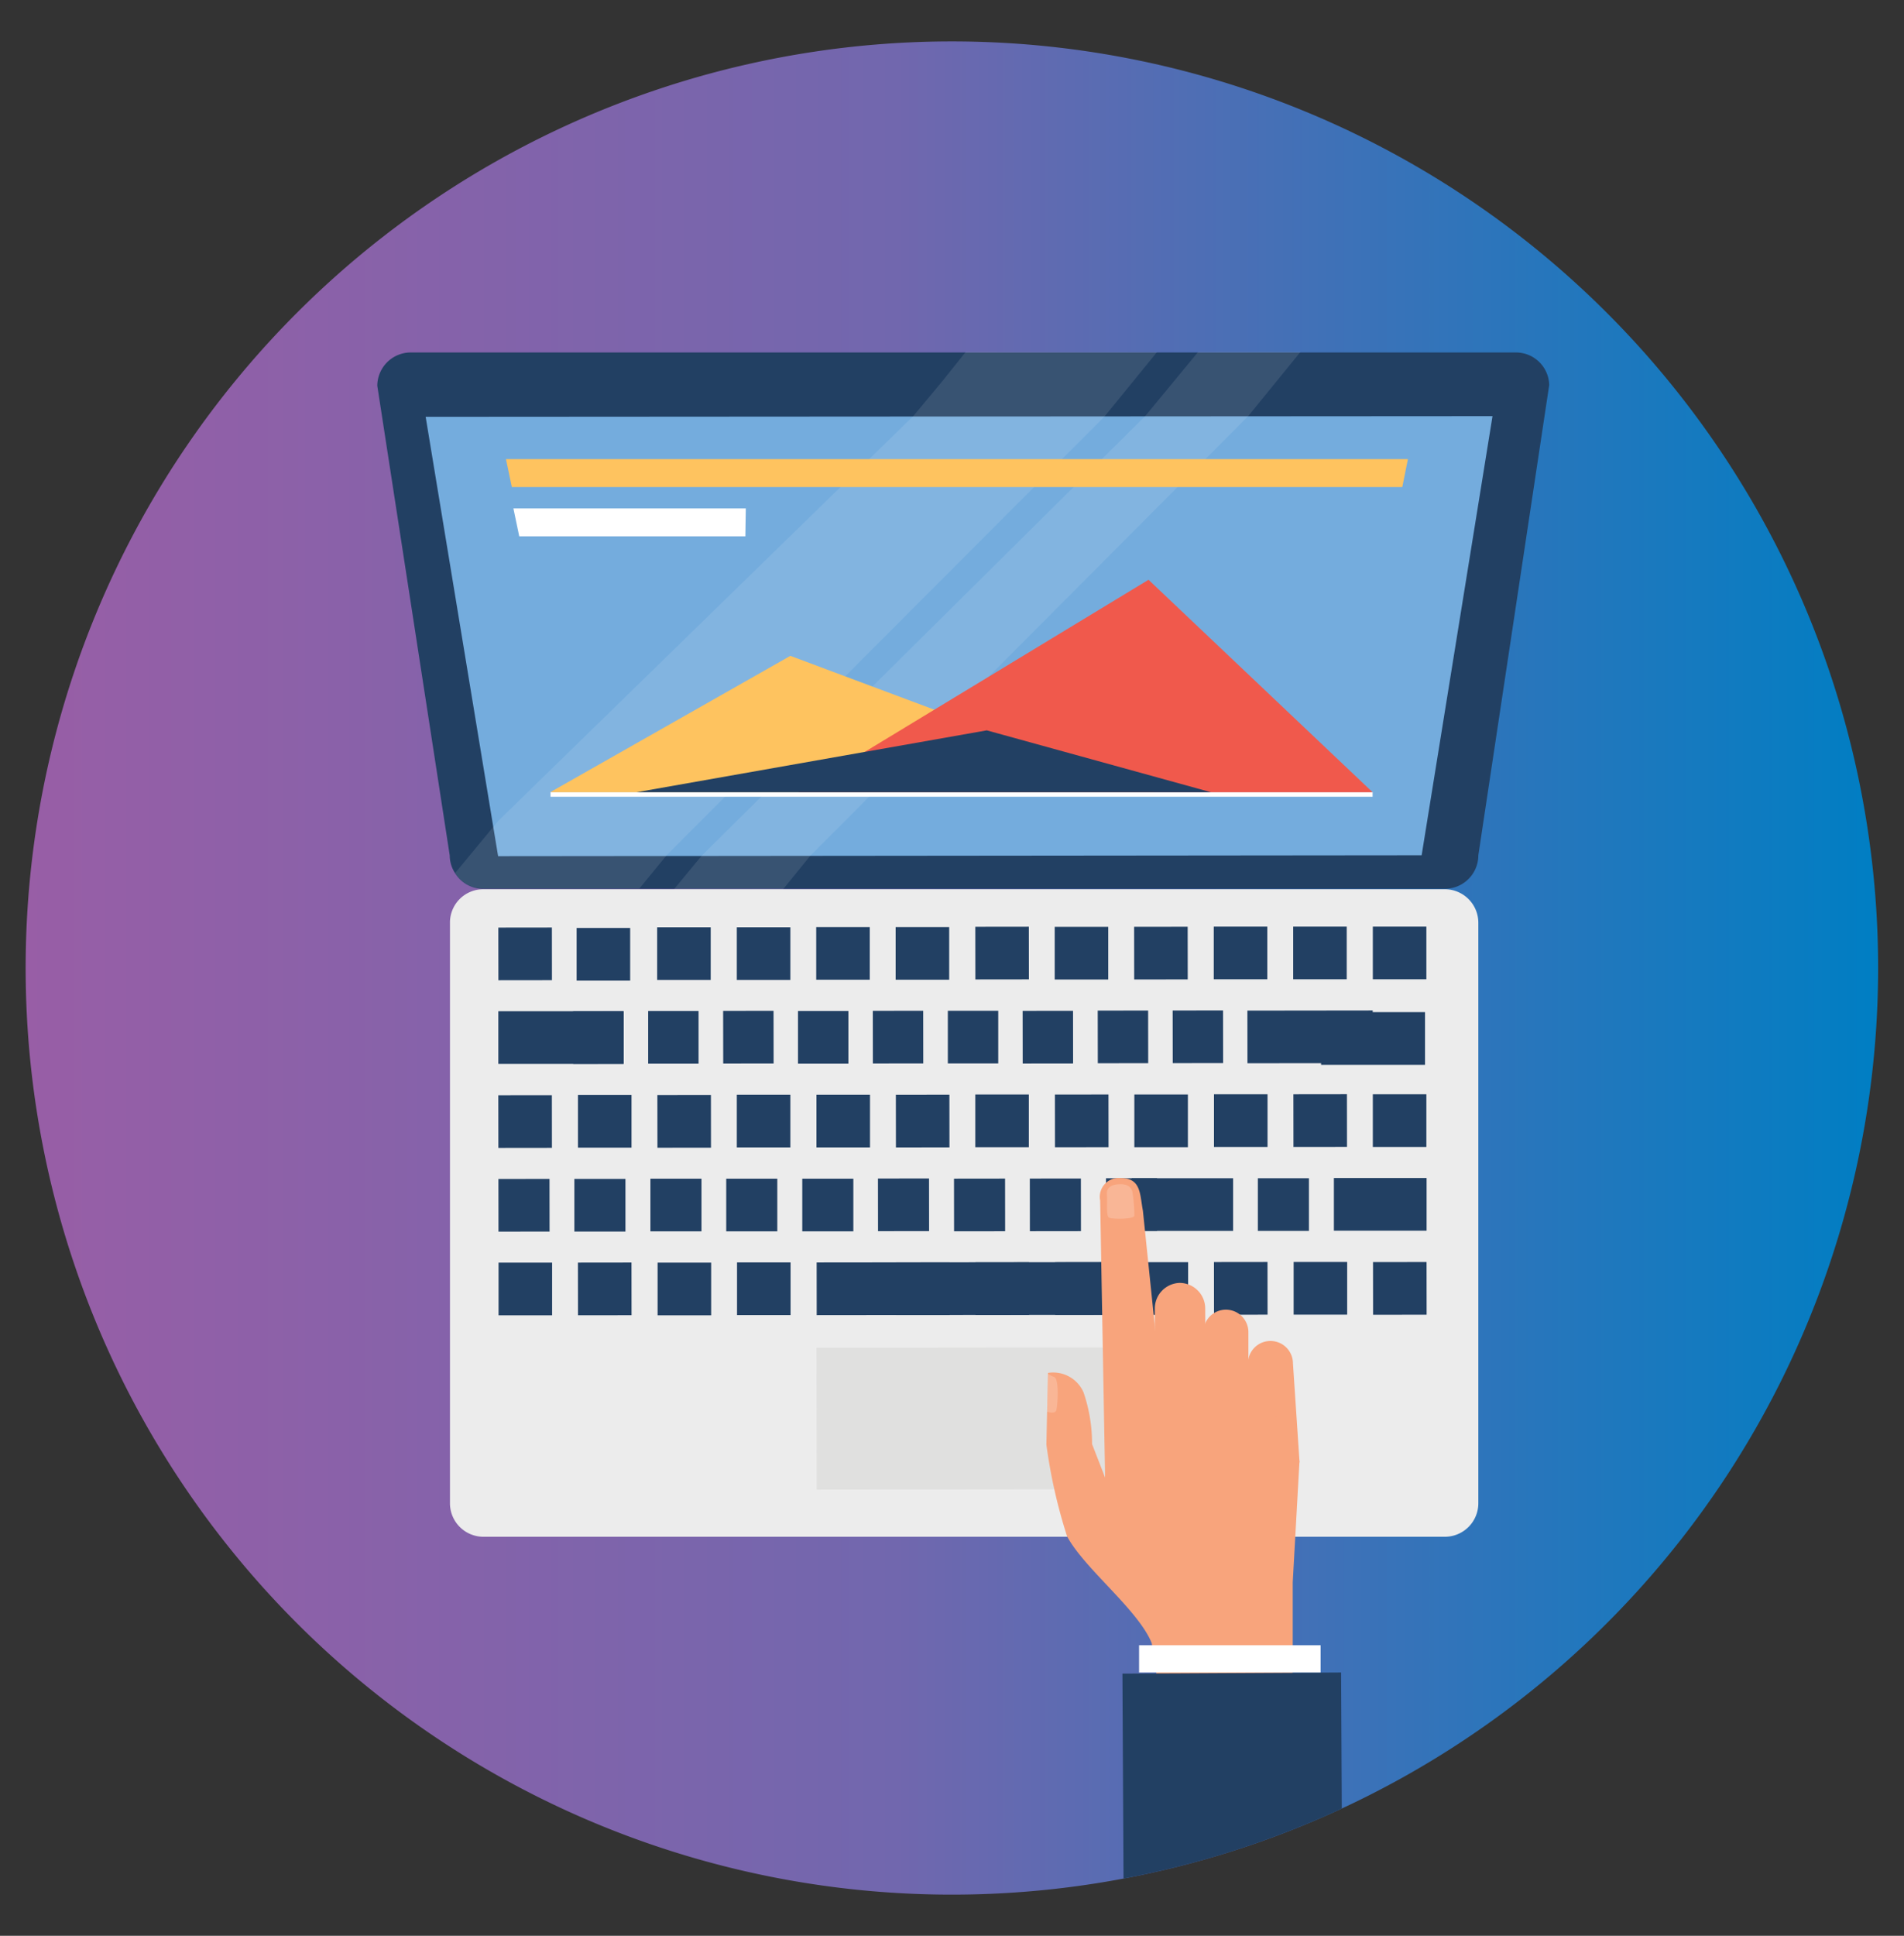 <svg id="Layer_1" data-name="Layer 1" xmlns="http://www.w3.org/2000/svg" xmlns:xlink="http://www.w3.org/1999/xlink" viewBox="0 0 84.63 86.01"><rect x="0" y="0" width="84.63" height="86.01" fill="#333333" stroke="none"/><defs><style>.cls-1{fill:none;}.cls-2{fill:url(#linear-gradient);}.cls-3{fill:#ececec;}.cls-4{fill:#224063;}.cls-5{fill:#74acdd;}.cls-6{fill:#e0e0df;}.cls-13,.cls-7,.cls-9{fill:#fff;}.cls-7{opacity:0.1;}.cls-8{fill:#fec35f;}.cls-10{fill:#f0594c;}.cls-11{clip-path:url(#clip-path);}.cls-12{fill:#f8a47c;}.cls-13{opacity:0.2;}</style><linearGradient id="linear-gradient" x1="1.15" y1="43" x2="83.48" y2="43" gradientUnits="userSpaceOnUse"><stop offset="0" stop-color="#985ea6"/><stop offset="0.47" stop-color="#7167ae"/><stop offset="1" stop-color="#007ec3"/></linearGradient><clipPath id="clip-path"><path class="cls-1" d="M83.48,43A41.17,41.17,0,1,1,42.31,1.84,41.16,41.16,0,0,1,83.48,43Z"/></clipPath></defs><path class="cls-2" d="M83.48,43A41.17,41.17,0,1,1,42.31,1.84,41.17,41.17,0,0,1,83.48,43Z"/><path class="cls-3" d="M65.71,41l0,25.79a1.49,1.49,0,0,1-1.49,1.49l-42.74,0A1.49,1.49,0,0,1,20,66.8L20,41a1.48,1.48,0,0,1,1.48-1.49l42.74,0A1.49,1.49,0,0,1,65.71,41Z"/><path class="cls-4" d="M68.86,17.11,65.71,38a1.49,1.49,0,0,1-1.49,1.49l-42.74,0a1.46,1.46,0,0,1-1.25-.69,1.44,1.44,0,0,1-.24-.79L16.77,17.14a1.49,1.49,0,0,1,1.48-1.48l49.12,0A1.48,1.48,0,0,1,68.86,17.11Z"/><polygon class="cls-5" points="63.19 38 22.14 38.04 18.92 18.52 66.34 18.49 63.19 38"/><rect class="cls-4" x="22.15" y="41.21" width="2.38" height="2.34" transform="translate(-0.05 0.03) rotate(-0.07)"/><rect class="cls-4" x="25.68" y="41.2" width="2.38" height="2.34" transform="matrix(1, 0, 0, 1, -0.05, 0.03)"/><rect class="cls-4" x="29.21" y="41.2" width="2.38" height="2.34"/><rect class="cls-4" x="32.75" y="41.2" width="2.38" height="2.34"/><rect class="cls-4" x="36.28" y="41.19" width="2.38" height="2.34"/><rect class="cls-4" x="39.81" y="41.19" width="2.38" height="2.34"/><rect class="cls-4" x="43.35" y="41.18" width="2.38" height="2.34" transform="translate(-0.05 0.05) rotate(-0.07)"/><rect class="cls-4" x="46.88" y="41.18" width="2.38" height="2.34"/><rect class="cls-4" x="50.41" y="41.18" width="2.38" height="2.34" transform="translate(-0.05 0.06) rotate(-0.07)"/><rect class="cls-4" x="53.95" y="41.17" width="2.38" height="2.34"/><rect class="cls-4" x="57.48" y="41.17" width="2.38" height="2.34"/><rect class="cls-4" x="61.02" y="41.17" width="2.38" height="2.34"/><rect class="cls-4" x="22.15" y="44.93" width="5.57" height="2.34"/><rect class="cls-4" x="25.48" y="44.93" width="2.24" height="2.34" transform="translate(-0.06 0.03) rotate(-0.07)"/><rect class="cls-4" x="28.81" y="44.92" width="2.24" height="2.34"/><rect class="cls-4" x="32.14" y="44.92" width="2.24" height="2.34" transform="translate(-0.06 0.04) rotate(-0.08)"/><rect class="cls-4" x="35.47" y="44.92" width="2.24" height="2.34"/><rect class="cls-4" x="38.8" y="44.91" width="2.24" height="2.34" transform="translate(-0.06 0.05) rotate(-0.07)"/><rect class="cls-4" x="42.13" y="44.91" width="2.24" height="2.34"/><rect class="cls-4" x="45.46" y="44.91" width="2.24" height="2.34" transform="translate(-0.06 0.06) rotate(-0.07)"/><rect class="cls-4" x="48.79" y="44.9" width="2.24" height="2.34" transform="translate(-0.06 0.07) rotate(-0.08)"/><rect class="cls-4" x="52.12" y="44.9" width="2.24" height="2.34" transform="translate(-0.06 0.07) rotate(-0.08)"/><rect class="cls-4" x="55.45" y="44.9" width="5.57" height="2.34" transform="translate(-0.06 0.07) rotate(-0.07)"/><rect class="cls-4" x="58.78" y="44.89" width="4.62" height="2.34" transform="matrix(1, 0, 0, 1, -0.06, 0.08)"/><rect class="cls-4" x="22.15" y="48.66" width="2.38" height="2.34" transform="translate(-0.06 0.03) rotate(-0.07)"/><rect class="cls-4" x="25.69" y="48.65" width="2.38" height="2.34"/><rect class="cls-4" x="29.22" y="48.65" width="2.38" height="2.34" transform="translate(-0.06 0.04) rotate(-0.07)"/><rect class="cls-4" x="32.75" y="48.64" width="2.38" height="2.34"/><rect class="cls-4" x="36.29" y="48.64" width="2.38" height="2.34"/><rect class="cls-4" x="39.82" y="48.64" width="2.38" height="2.34" transform="translate(-0.06 0.05) rotate(-0.07)"/><rect class="cls-4" x="43.35" y="48.63" width="2.38" height="2.34"/><rect class="cls-4" x="46.89" y="48.63" width="2.38" height="2.34" transform="translate(-0.06 0.06) rotate(-0.07)"/><rect class="cls-4" x="50.42" y="48.63" width="2.38" height="2.34"/><rect class="cls-4" x="53.96" y="48.62" width="2.38" height="2.34"/><rect class="cls-4" x="57.49" y="48.62" width="2.38" height="2.34" transform="translate(-0.06 0.07) rotate(-0.07)"/><rect class="cls-4" x="61.02" y="48.62" width="2.38" height="2.34"/><rect class="cls-4" x="22.16" y="52.38" width="2.27" height="2.34" transform="translate(-0.07 0.03) rotate(-0.07)"/><rect class="cls-4" x="25.53" y="52.38" width="2.27" height="2.34"/><rect class="cls-4" x="28.91" y="52.37" width="2.27" height="2.34"/><rect class="cls-4" x="32.28" y="52.37" width="2.27" height="2.34"/><rect class="cls-4" x="35.66" y="52.37" width="2.27" height="2.34"/><rect class="cls-4" x="39.03" y="52.36" width="2.27" height="2.34" transform="translate(-0.07 0.05) rotate(-0.07)"/><rect class="cls-4" x="42.41" y="52.36" width="2.27" height="2.34" transform="translate(-0.07 0.06) rotate(-0.07)"/><rect class="cls-4" x="45.78" y="52.36" width="2.27" height="2.34" transform="translate(-0.07 0.06) rotate(-0.07)"/><rect class="cls-4" x="49.16" y="52.35" width="2.27" height="2.34"/><rect class="cls-4" x="50.3" y="52.35" width="4.51" height="2.34"/><rect class="cls-4" x="55.91" y="52.35" width="2.27" height="2.34"/><rect class="cls-4" x="59.29" y="52.34" width="4.12" height="2.34"/><rect class="cls-4" x="22.16" y="56.1" width="2.38" height="2.34"/><rect class="cls-4" x="25.69" y="56.1" width="2.38" height="2.34" transform="translate(-0.07 0.03) rotate(-0.07)"/><rect class="cls-4" x="29.23" y="56.1" width="2.38" height="2.34"/><rect class="cls-4" x="32.76" y="56.09" width="2.38" height="2.34"/><rect class="cls-4" x="36.3" y="56.08" width="12.98" height="2.34" transform="translate(-0.06 0.05) rotate(-0.06)"/><rect class="cls-4" x="39.83" y="56.09" width="2.38" height="2.34"/><rect class="cls-4" x="43.36" y="56.08" width="2.38" height="2.34" transform="translate(-0.07 0.06) rotate(-0.07)"/><rect class="cls-4" x="46.9" y="56.08" width="2.38" height="2.34" transform="translate(-0.07 0.06) rotate(-0.07)"/><rect class="cls-4" x="50.43" y="56.08" width="2.38" height="2.34"/><rect class="cls-4" x="53.96" y="56.07" width="2.38" height="2.34" transform="translate(-0.07 0.07) rotate(-0.07)"/><rect class="cls-4" x="57.5" y="56.07" width="2.38" height="2.34"/><rect class="cls-4" x="61.03" y="56.07" width="2.38" height="2.34" transform="translate(-0.07 0.08) rotate(-0.07)"/><rect class="cls-6" x="36.3" y="59.87" width="12.98" height="6.3" transform="translate(-0.07 0.05) rotate(-0.06)"/><path class="cls-7" d="M51.43,15.64,49.1,18.5,29.63,38l-1.21,1.48H21.48a1.46,1.46,0,0,1-1.25-.69l1.91-2.31,18.46-18,.9-1.08.43-.52,1-1.25Z"/><polygon class="cls-7" points="57.81 15.63 55.48 18.49 36.01 38.03 34.8 39.52 29.95 39.52 31.18 38.03 50.9 18.49 53.26 15.63 57.81 15.63"/><polygon class="cls-8" points="62.33 21.64 22.75 21.64 22.49 20.4 62.58 20.4 62.33 21.64"/><polygon class="cls-9" points="33.13 23.83 23.08 23.83 22.82 22.59 33.15 22.59 33.13 23.83"/><rect class="cls-9" x="24.47" y="35.19" width="36.54" height="0.21"/><polyline class="cls-8" points="24.47 35.2 24.56 35.14 35.13 29.14 51.34 35.2"/><polygon class="cls-10" points="35.48 35.2 51.05 25.76 61.01 35.2 35.48 35.2"/><polygon class="cls-4" points="28.29 35.2 43.86 32.45 53.83 35.2 28.29 35.2"/><g class="cls-11"><path class="cls-12" d="M51.53,77.39A19.72,19.72,0,0,0,51.19,73c-.6-1.48-3-3.31-3.76-4.74a23.34,23.34,0,0,1-.92-4.08L46.58,61a1.47,1.47,0,0,1,1.58.86,7,7,0,0,1,.38,2.3l.58,1.49L48.9,53.34a.84.84,0,0,1,.9-1c.93,0,.86.72,1,1.45l.93,9,1.44,4.75.53,9.89Z"/><path class="cls-12" d="M53.59,63.05a1.13,1.13,0,0,1-1.12,1.13h0a1.14,1.14,0,0,1-1.14-1.12l0-4.91A1.14,1.14,0,0,1,52.43,57h0a1.14,1.14,0,0,1,1.14,1.13Z"/><path class="cls-12" d="M55.49,63.39a1,1,0,0,1-1,1h0a1,1,0,0,1-1-1l0-4.2a1,1,0,0,1,1-1h0a1,1,0,0,1,1,1Z"/><path class="cls-12" d="M57.76,64.92c0,.54-.75.86-1.29.86h0a1,1,0,0,1-1-1l0-4.2a1,1,0,0,1,1-1h0a1,1,0,0,1,1,1Z"/><path class="cls-12" d="M57.76,64.92l-.3,5.39,0,7-5,0-.06-12.15-1.61-1s.13-1.25.83-1.45a20.58,20.58,0,0,1,2.83-.47c.3,0,2.11.45,2.11.45Z"/><polygon class="cls-4" points="59.61 74.31 52.32 74.35 49.89 74.36 50.05 104.15 59.76 104.1 59.61 74.31"/><path class="cls-13" d="M49.71,52.62s-.54,0-.51.43-.05,1,.11,1.06,1.1.07,1.11-.1a6.92,6.92,0,0,0-.09-1.08C50.29,52.83,50.2,52.58,49.71,52.62Z"/><path class="cls-13" d="M46.54,62.72s.35.13.41-.06.14-1.39-.09-1.48a1.24,1.24,0,0,1-.28-.14Z"/><rect class="cls-9" x="50.63" y="73.1" width="8.07" height="1.21"/></g></svg>